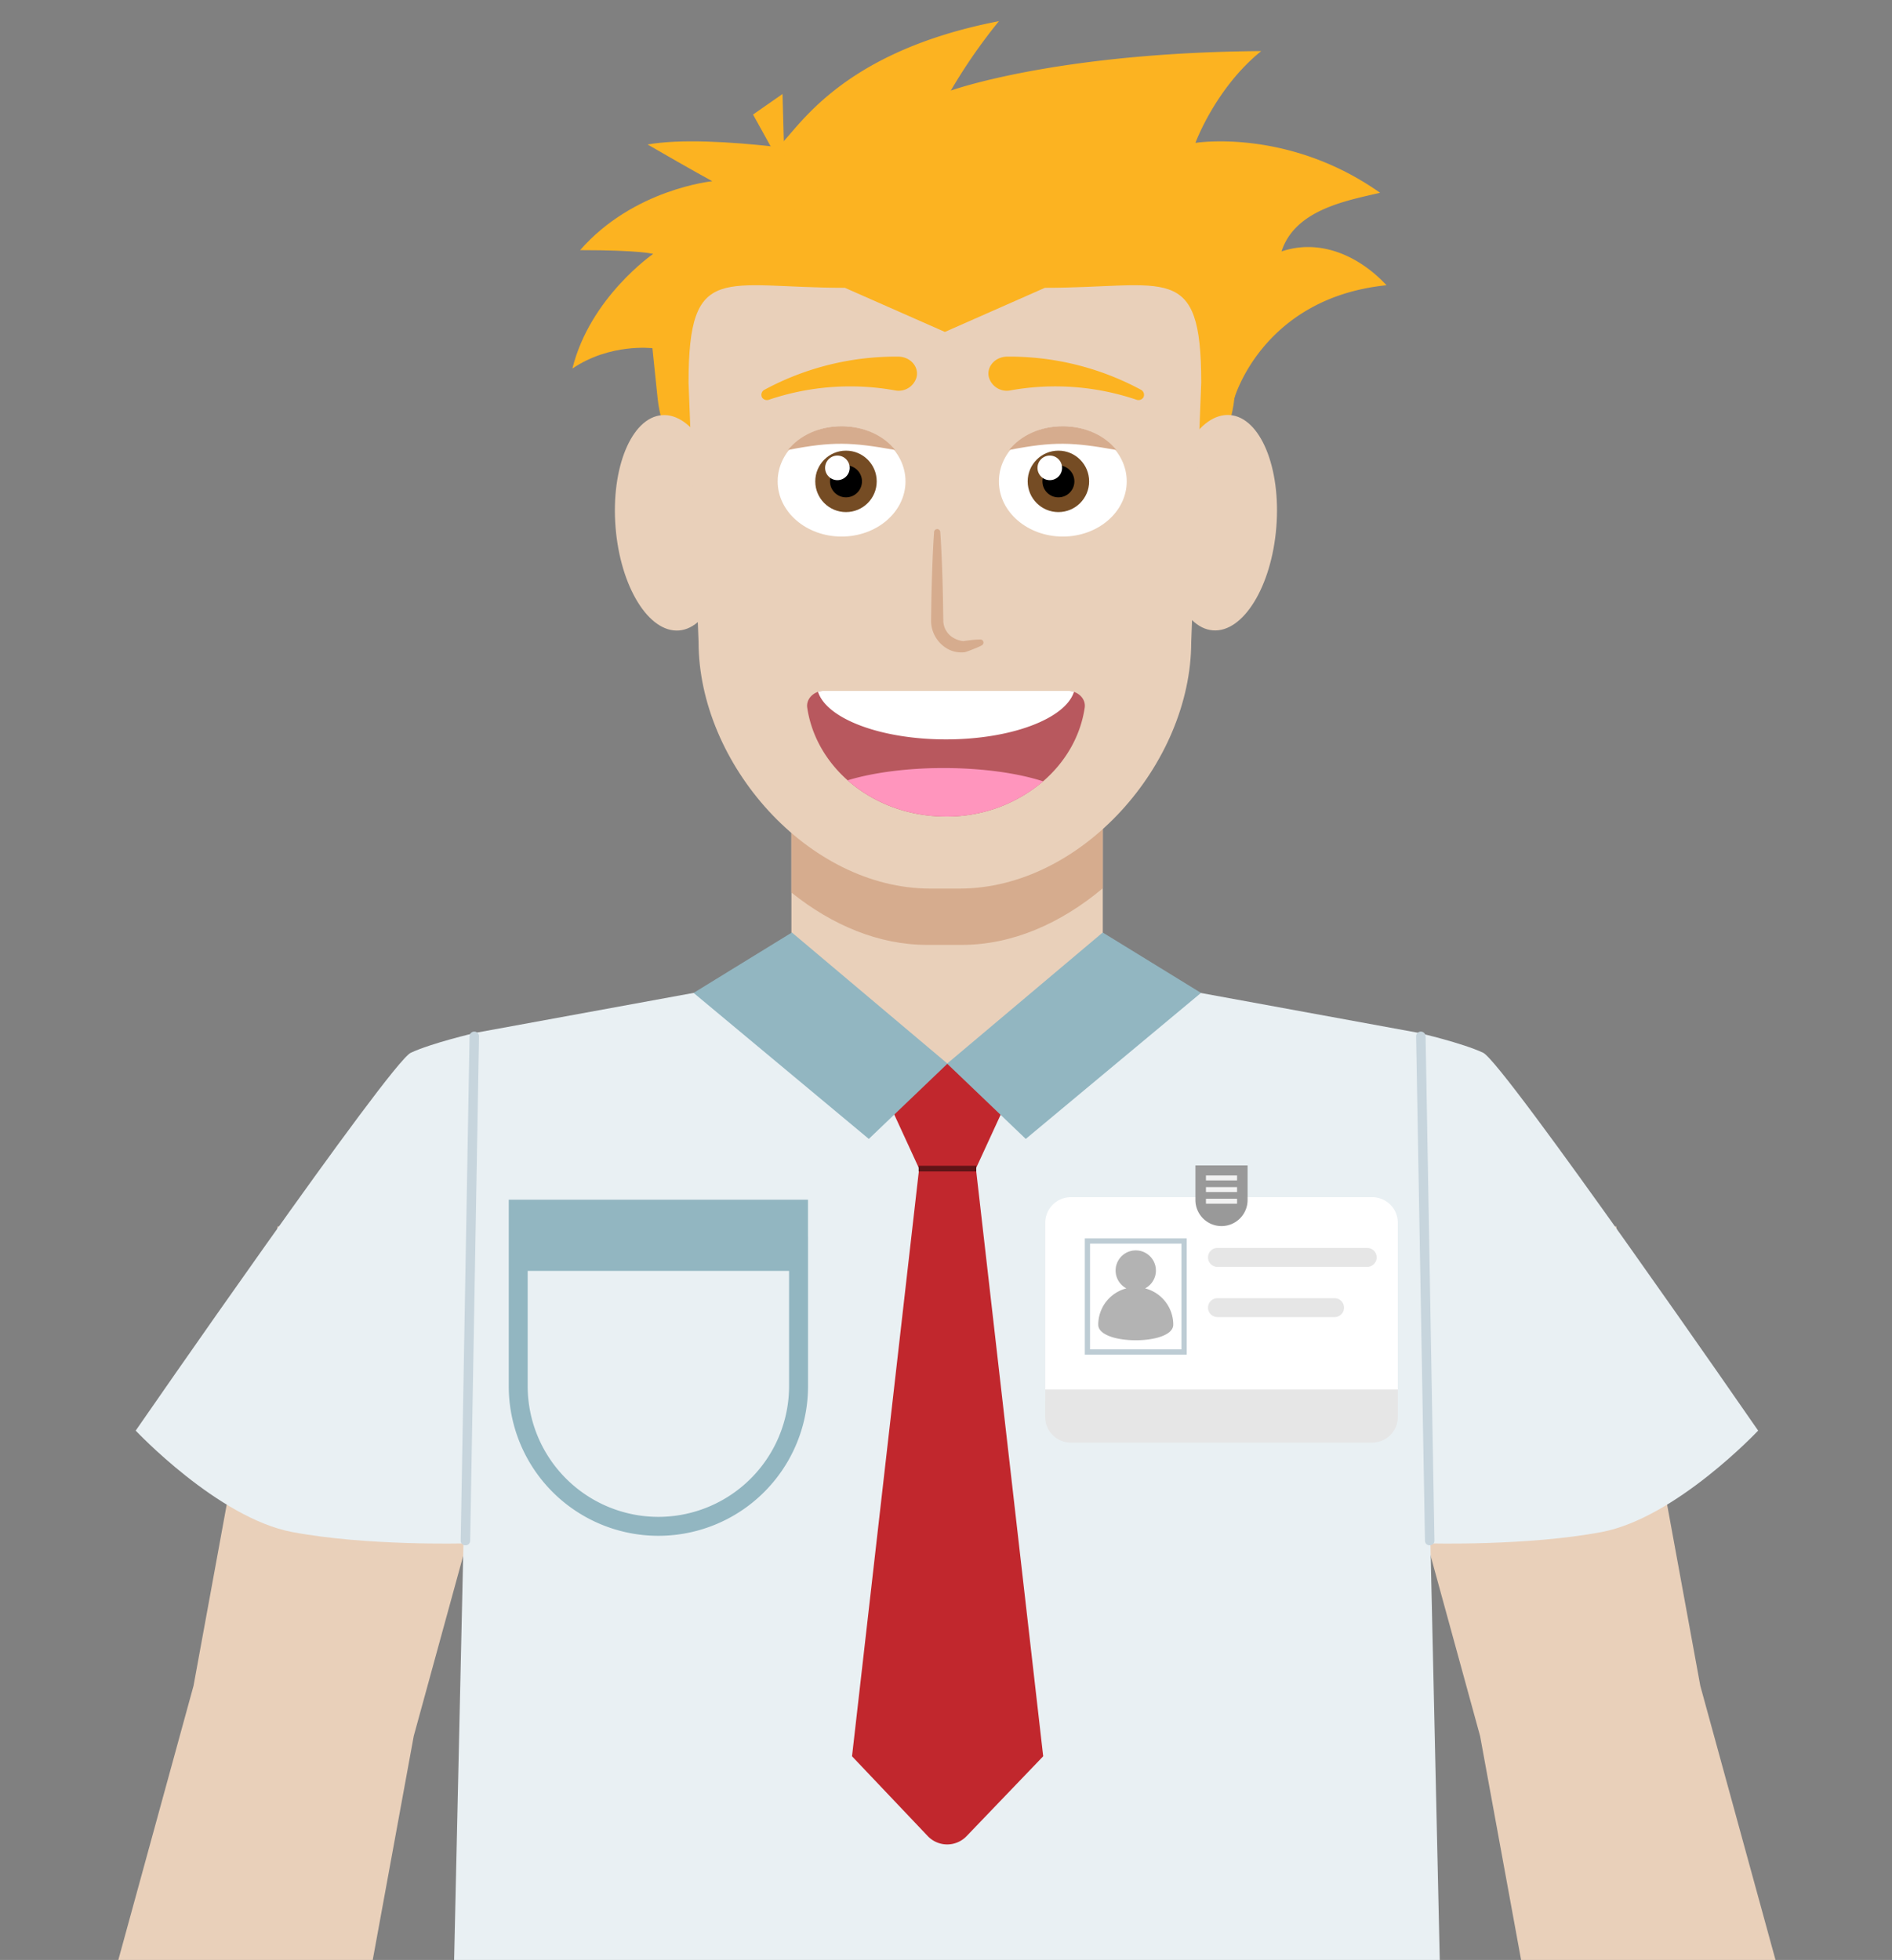 <svg id="Laag_1" data-name="Laag 1" xmlns="http://www.w3.org/2000/svg" viewBox="0 0 1000 1035.98"><rect x="0" y="0" width="1000" height="1035.98" fill="#808080" stroke="none"/><defs><style>.cls-1{fill:#fcb321;}.cls-2,.cls-4{fill:#e9d0ba;}.cls-10,.cls-11,.cls-12,.cls-2{fill-rule:evenodd;}.cls-3{fill:#e9f0f3;}.cls-5{fill:#d6ac8e;}.cls-10,.cls-6{fill:#fff;}.cls-7{fill:#754c24;}.cls-8{fill:#b8585e;}.cls-9{fill:#ff95bd;}.cls-11,.cls-16{fill:#e6e6e6;}.cls-12{fill:#999;}.cls-13{fill:#f2f2f2;}.cls-14{fill:#bdccd4;}.cls-15{fill:#b3b3b3;}.cls-17{fill:#92b6c1;}.cls-18{fill:#c7d5dd;}.cls-19{fill:#c1272d;}.cls-20{fill:#611417;}</style></defs><title>kuisvrouw</title><path class="cls-1" d="M389.22,89.21S374.61,91,409.71,78.36c9-3.25,27.12-49.55,118.27-67.17a289.32,289.32,0,0,0-25.43,36.69S558.11,27.79,666.62,27c-24.17,19.51-34.79,48.53-34.79,48.53s48.91-8,97.6,26.37c-17.62,4.16-44.94,8.86-52.09,31,20.09-6.8,40.7,2,55.49,17.87-65.36,6.64-80.39,59.62-80.39,59.62Z"/><path class="cls-1" d="M574.82,276.31H425.18c-40.16,0-73.75-28.54-77.62-65.93l-4.89-47.18c-4.44-42.88,31.58-80,77.62-80H579.71c46,0,82.06,37.13,77.62,80l-4.89,47.18C648.57,247.77,615,276.31,574.82,276.31Z"/><polygon class="cls-2" points="938.43 1035.98 898.68 891.05 854.19 648.13 716.96 679.46 782.29 917.63 804.15 1036.98 938.43 1035.98"/><polygon class="cls-2" points="62.26 1036.98 102.29 891.05 146.78 648.13 284.01 679.46 218.68 917.63 196.82 1036.98 62.26 1036.98"/><polygon class="cls-3" points="761 1036.98 240 1036.98 251 545.98 399.53 518.79 431.27 512.98 569.89 512.98 601.63 518.8 750 545.98 761 1036.98"/><path class="cls-4" d="M569.89,432.4v51.14c-18.68,13.11-40.31,21.09-62.73,21.09H491.67c-21.48,0-42.25-7.33-60.4-19.49V432.4Z"/><path class="cls-3" d="M245.38,815.79s-51.61,1.42-90.93-6-82.73-53.61-82.73-53.61,134.47-194.58,145.37-199.7S251,546,251,546Z"/><path class="cls-3" d="M755.59,815.79s51.61,1.42,90.93-6,82.73-53.61,82.73-53.61S794.78,561.56,783.88,556.44,750,546,750,546Z"/><polygon class="cls-4" points="582.87 515.36 499.89 591.28 418.3 515.35 418.3 375.87 582.87 375.87 582.87 515.36"/><path class="cls-5" d="M582.87,396.94v72.57c-22.18,18.6-47.86,29.93-74.47,29.93H490c-25.5,0-50.16-10.4-71.71-27.66V396.94Z"/><ellipse class="cls-4" cx="354.39" cy="276.31" rx="29.12" ry="57.08" transform="translate(-20.82 29.02) rotate(-4.55)"/><ellipse class="cls-4" cx="645.61" cy="276.31" rx="57.08" ry="29.12" transform="translate(318.91 897.94) rotate(-85.45)"/><path class="cls-4" d="M491.68,469.68h15.48c64.44,0,122.45-65.94,122.45-130.39l5.29-137.08c0-64.45-18.18-50.08-82.63-50.08l-52.85,23.32-52.86-23.32c-64.44,0-82.63-14.37-82.63,50.08l5.29,137.08C369.22,403.74,427.23,469.68,491.68,469.68Z"/><ellipse class="cls-6" cx="561.74" cy="254.44" rx="33.78" ry="29.17"/><circle class="cls-7" cx="559.41" cy="254.44" r="16.24"/><circle cx="559.41" cy="254.44" r="8.45"/><circle class="cls-6" cx="554.86" cy="247.3" r="6.5"/><ellipse class="cls-6" cx="444.81" cy="254.44" rx="33.78" ry="29.17"/><circle class="cls-7" cx="447.14" cy="254.44" r="16.24"/><circle cx="447.14" cy="254.44" r="8.45"/><circle class="cls-6" cx="442.59" cy="247.3" r="6.5"/><path class="cls-1" d="M474.69,188.51A146.19,146.19,0,0,0,404.09,206a3,3,0,0,0-1.33,4.06,3.07,3.07,0,0,0,3.64,1.23,134,134,0,0,1,66.71-4.93,9.83,9.83,0,0,0,11.26-6.77c1.37-4.78-2-9.87-7.74-10.92A11.69,11.69,0,0,0,474.69,188.51Z"/><path class="cls-1" d="M532.36,188.51A146.22,146.22,0,0,1,603,206a3,3,0,0,1,1.33,4.06,3.08,3.08,0,0,1-3.64,1.23,134,134,0,0,0-66.72-4.93,9.83,9.83,0,0,1-11.25-6.77c-1.37-4.78,2-9.87,7.74-10.92A11.69,11.69,0,0,1,532.36,188.51Z"/><path class="cls-8" d="M573.31,374.07c-2.26,15.2-10.24,28.77-22,38.92A78.32,78.32,0,0,1,500,431.59c-20.26,0-38.61-7.3-52-19.15-11.38-10.08-19.12-23.44-21.34-38.37-.56-3.74,2-7.13,5.68-8.37a9.31,9.31,0,0,1,3.11-.51h129a9.31,9.31,0,0,1,3.11.51C571.35,366.94,573.87,370.33,573.31,374.07Z"/><path class="cls-9" d="M551.35,413A78.32,78.32,0,0,1,500,431.59c-20.26,0-38.61-7.3-52-19.15,13.2-4,31.08-6.48,50.81-6.48C519.42,406,538,408.65,551.35,413Z"/><path class="cls-6" d="M567.63,365.7c-4.56,14.19-33.1,25.12-67.63,25.12s-63.07-10.93-67.63-25.12a9.31,9.31,0,0,1,3.11-.51h129A9.31,9.31,0,0,1,567.63,365.7Z"/><path class="cls-5" d="M519,341.08c-1.47.78-3,1.4-4.49,2s-3,1.17-4.57,1.67l-.12,0-.6.05A15,15,0,0,1,499.3,342a17.2,17.2,0,0,1-6.24-8.33,16.74,16.74,0,0,1-.94-5.18l.05-4.38.13-8.56c.14-5.71.29-11.42.51-17.13s.48-11.42.89-17.12a1.64,1.64,0,0,1,3.28,0c.41,5.7.66,11.41.89,17.12s.37,11.42.51,17.13l.13,8.56.07,4.19a10.65,10.65,0,0,0,4.53,8.33,13.37,13.37,0,0,0,6.12,2.27l-.71.09c1.59-.28,3.21-.48,4.83-.66a46.89,46.89,0,0,1,4.91-.3,1.61,1.61,0,0,1,.75,3Z"/><path class="cls-10" d="M738.8,646.33a13.52,13.52,0,0,0-13.53-13.53H566a13.53,13.53,0,0,0-13.53,13.53v94.13H738.8Z"/><path class="cls-11" d="M566,762.5H725.27A13.53,13.53,0,0,0,738.8,749V734.46H552.42V749A13.53,13.53,0,0,0,566,762.5Z"/><path class="cls-12" d="M645.61,648.07h0a13.78,13.78,0,0,1-13.78-13.78V616H659.4v18.3A13.78,13.78,0,0,1,645.61,648.07Z"/><rect class="cls-13" x="637.39" y="621.32" width="16.45" height="2.61"/><rect class="cls-13" x="637.39" y="627.47" width="16.45" height="2.61"/><rect class="cls-13" x="637.39" y="633.62" width="16.45" height="2.61"/><path class="cls-14" d="M627.23,716H573.36V654.58h53.87Zm-51.1-2.77h48.33V657.35H576.13Z"/><path class="cls-15" d="M605.24,681a10.65,10.65,0,1,0-9.89,0,19.82,19.82,0,0,0-14.88,19.18c0,11,39.65,11,39.65,0A19.82,19.82,0,0,0,605.24,681Z"/><path class="cls-16" d="M722.63,669.63H643.49a5,5,0,0,1,0-10h79.14a5,5,0,0,1,0,10Z"/><path class="cls-16" d="M705.38,696.18H643.49a5,5,0,0,1,0-10h61.89a5,5,0,0,1,0,10Z"/><path class="cls-17" d="M427.06,653.62V634.13H268.9v37.64h0V732.7A79.07,79.07,0,0,0,348,811.78h0a79.07,79.07,0,0,0,79.08-79.08V653.62ZM348,801.78A69.16,69.16,0,0,1,278.9,732.7V671.77H417.06V732.7A69.16,69.16,0,0,1,348,801.78Z"/><path class="cls-18" d="M755.66,816.8a2.42,2.42,0,0,1-2.5-2.28l-4.68-266.91a2.51,2.51,0,0,1,5-.08l4.68,266.92a2.41,2.41,0,0,1-2.46,2.35Z"/><path class="cls-18" d="M246,816.8a2.41,2.41,0,0,0,2.5-2.28l4.68-266.91a2.51,2.51,0,0,0-5-.08l-4.68,266.92a2.41,2.41,0,0,0,2.46,2.35Z"/><polygon class="cls-19" points="515.81 617.62 485.76 617.62 460.28 562.21 541.3 562.21 515.81 617.62"/><path class="cls-19" d="M515.81,617.62h-30l-35.48,310.7,40,42.16a14.19,14.19,0,0,0,20.54.06l40.5-42.22Z"/><rect class="cls-20" x="485.54" y="616.2" width="30.46" height="3.01"/><polygon class="cls-17" points="459.21 602 366.6 524.82 418.54 492.89 500.79 562.21 459.21 602"/><polygon class="cls-17" points="542.16 602 634.77 524.82 582.83 492.89 500.58 562.21 542.16 602"/><path class="cls-1" d="M449.09,83.19s-71.95-13-106.79-6.81c24.7,14.32,34.19,19.4,34.19,19.4s-41.62,4.09-69.87,36.43c32.13,0,38.6,2,38.6,2s-33.33,22.9-42.69,60.6c19.92-13.53,42.31-10.76,42.31-10.76Z"/><polygon class="cls-1" points="410.21 82.56 398.01 60.55 413.59 49.68 414.51 83.19 410.21 82.56"/><path class="cls-5" d="M473.1,237.84c-22.91-4.1-33-4.63-56.58,0,6-7.57,16.45-12.57,28.28-12.57S467.06,230.27,473.1,237.84Z"/><path class="cls-5" d="M590,237.84c-22.91-4.1-33-4.63-56.58,0,6-7.57,16.45-12.57,28.28-12.57S584,230.27,590,237.84Z"/></svg>